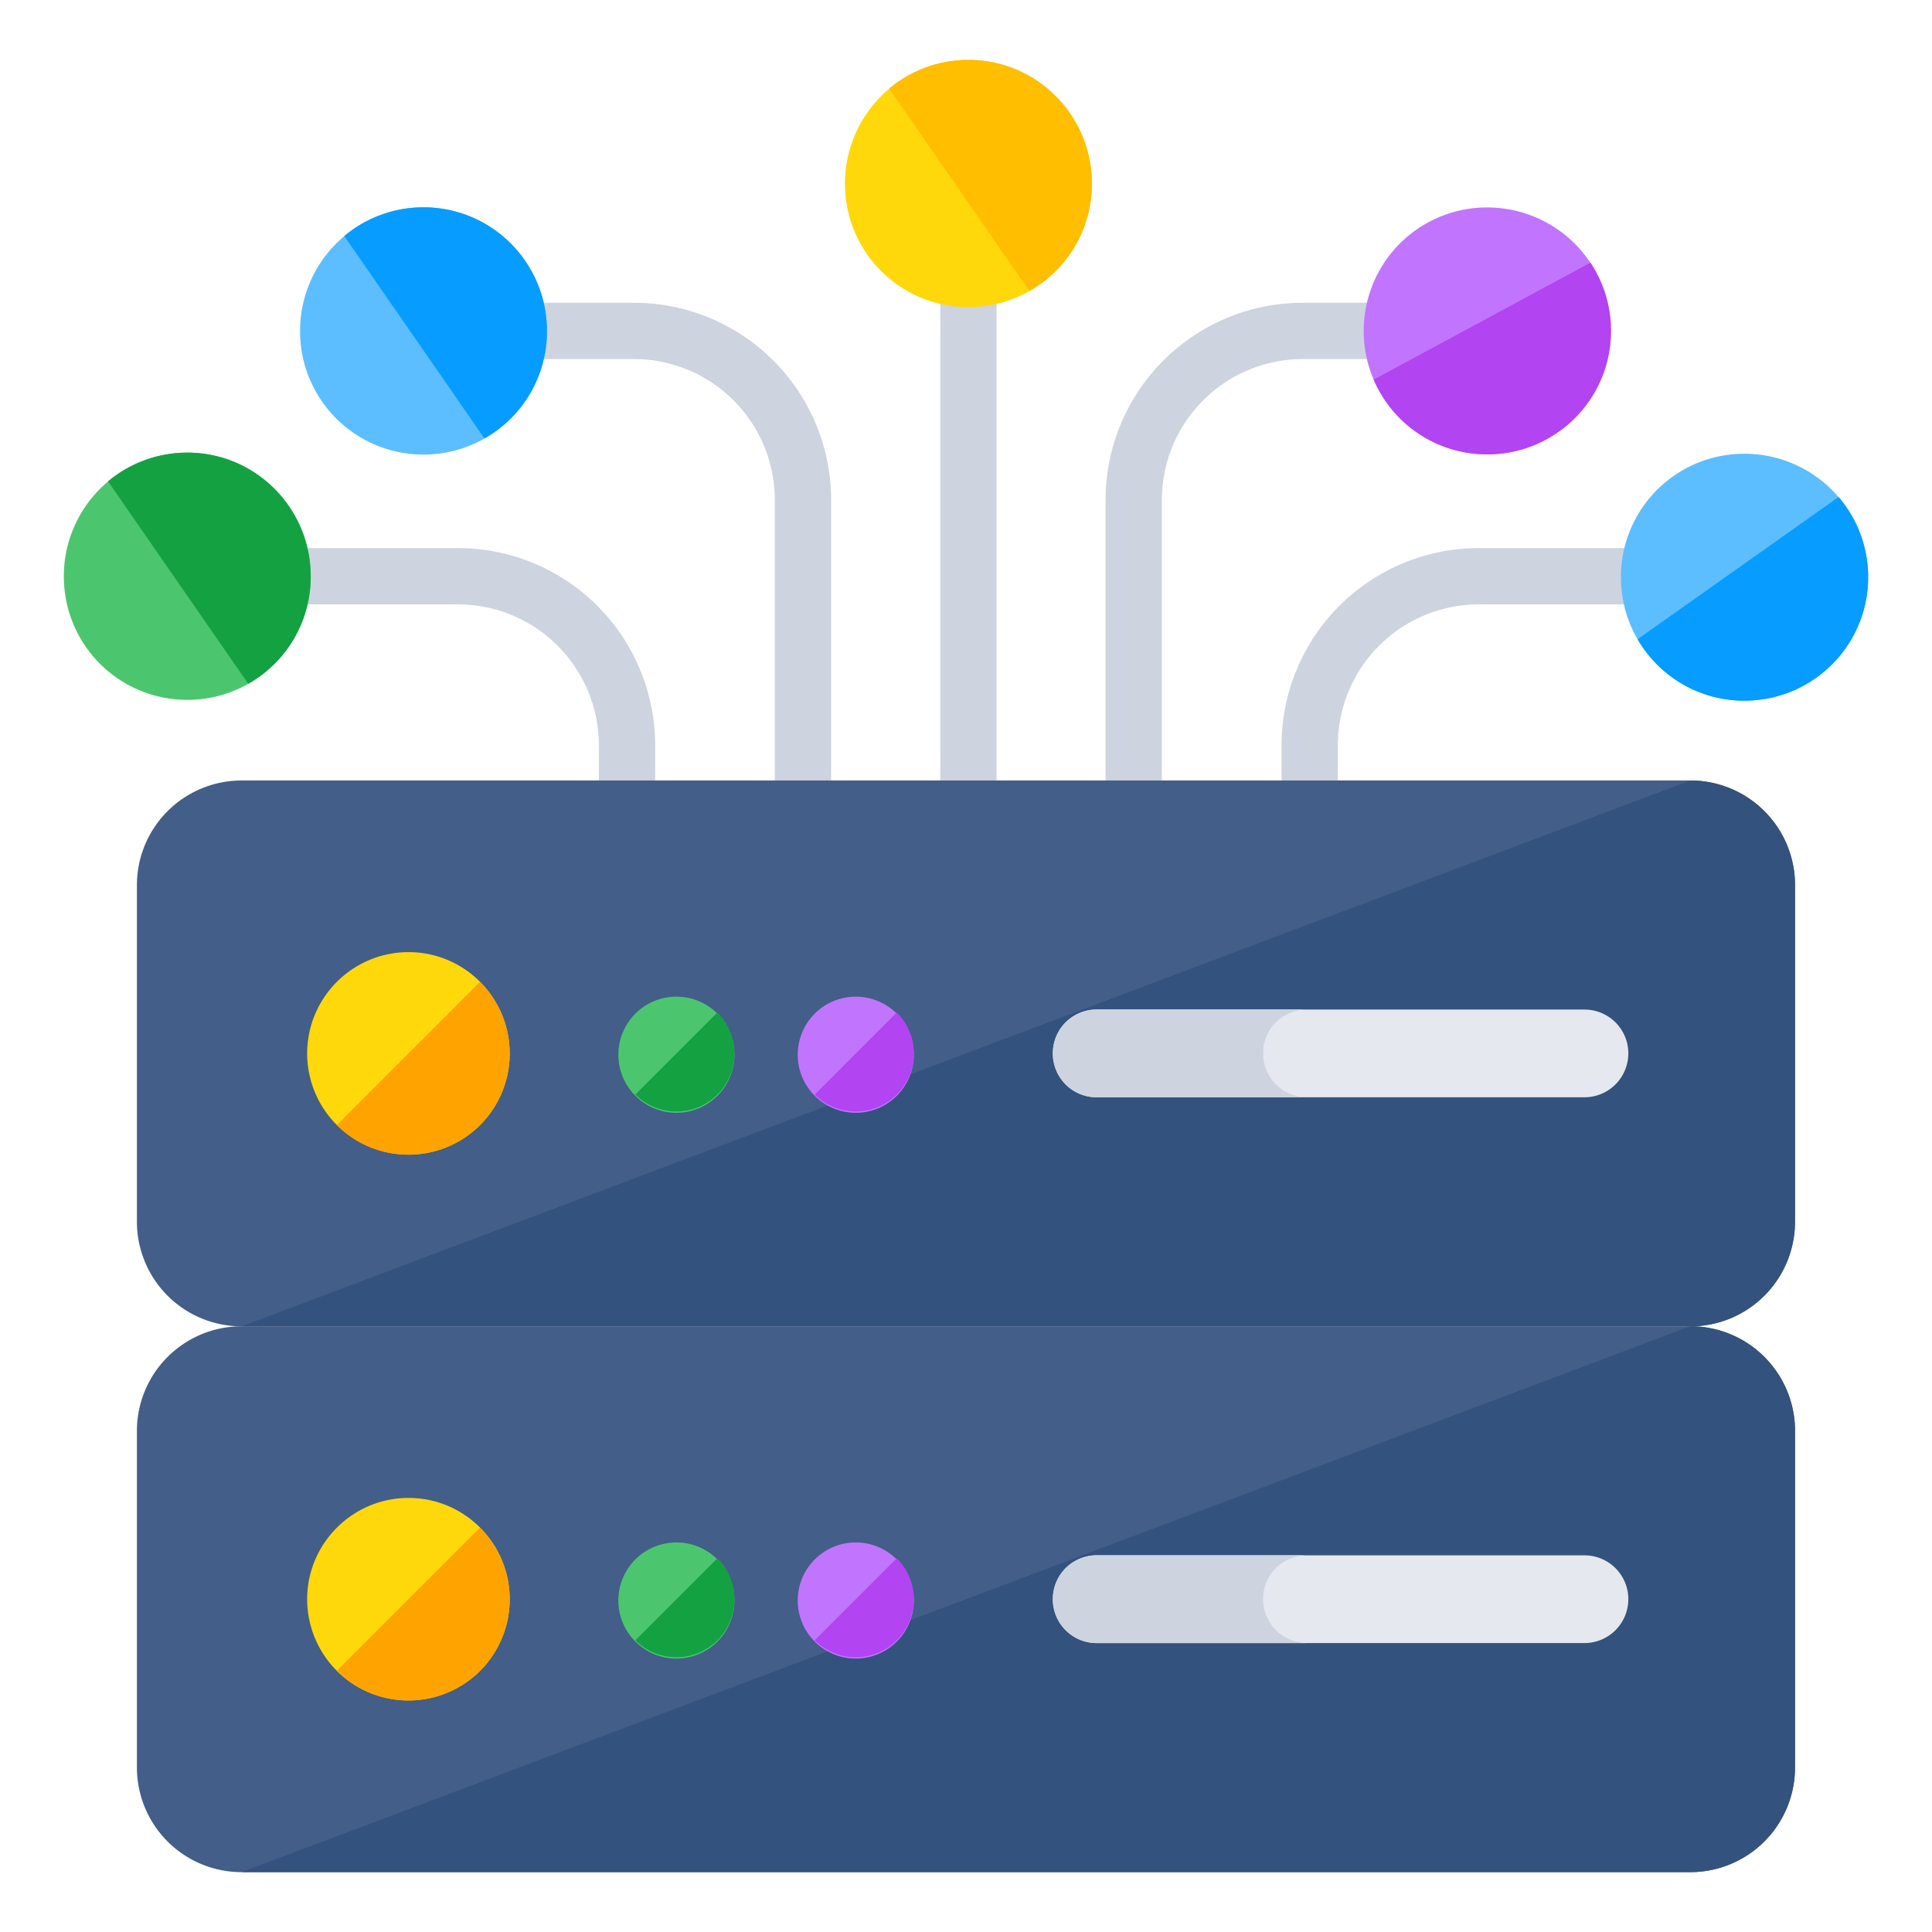 <svg xmlns="http://www.w3.org/2000/svg" version="1.1" xmlns:xlink="http://www.w3.org/1999/xlink" width="512" height="512" x="0" y="0" viewBox="0 0 68 68" style="enable-background:new 0 0 512 512" xml:space="preserve" class=""><g><path fill="#cdd4df" d="M35.076 6.459v23.913a.991.991 0 0 1-1.982 0V6.459a.991.991 0 0 1 1.982 0zM29.253 17.593v12.252a.991.991 0 0 1-1.982 0V17.593a4.96 4.96 0 0 0-4.954-4.955h-7.21a.991.991 0 0 1 0-1.982h7.21a6.944 6.944 0 0 1 6.936 6.937z" opacity="1" data-original="#cdd4df" class=""></path><path fill="#cdd4df" d="M23.06 26.228v4.913a.991.991 0 0 1-1.982 0v-4.913a4.96 4.96 0 0 0-4.955-4.955H5.037a.991.991 0 0 1 0-1.982h11.086a6.944 6.944 0 0 1 6.937 6.937zM54.05 11.647c0 .548-.444.991-.99.991h-7.211a4.96 4.96 0 0 0-4.955 4.955v12.252a.991.991 0 0 1-1.982 0V17.593a6.944 6.944 0 0 1 6.937-6.937h7.21c.547 0 .991.444.991.991z" opacity="1" data-original="#cdd4df" class=""></path><path fill="#cdd4df" d="M64.12 20.282c0 .548-.444.991-.992.991H52.042a4.96 4.96 0 0 0-4.954 4.955v4.913a.991.991 0 0 1-1.982 0v-4.913a6.944 6.944 0 0 1 6.936-6.937h11.086c.548 0 .991.444.991.991z" opacity="1" data-original="#cdd4df" class=""></path><path fill="#ffd80c" d="M29.74 6.465a4.35 4.35 0 0 1 4.345-4.357 4.35 4.35 0 0 1 4.346 4.357 4.34 4.34 0 0 1-4.346 4.345 4.34 4.34 0 0 1-4.345-4.345z" opacity="1" data-original="#ffd80c"></path><path fill="#ffbe00" d="M34.09 2.108c2.398 0 4.34 1.952 4.34 4.36a4.328 4.328 0 0 1-2.2 3.775l-4.934-7.125a4.33 4.33 0 0 1 2.794-1.01z" opacity="1" data-original="#ffbe00"></path><path fill="#5cbeff" d="M10.561 11.654a4.35 4.35 0 0 1 4.345-4.358 4.35 4.35 0 0 1 4.346 4.358 4.34 4.34 0 0 1-4.346 4.345 4.34 4.34 0 0 1-4.345-4.345z" opacity="1" data-original="#5cbeff"></path><path fill="#079cff" d="M14.911 7.297c2.398 0 4.34 1.952 4.34 4.36a4.328 4.328 0 0 1-2.2 3.775l-4.934-7.125a4.33 4.33 0 0 1 2.794-1.01z" opacity="1" data-original="#079cff"></path><path fill="#4cc66e" d="M2.247 20.288a4.35 4.35 0 0 1 4.345-4.357c2.404 0 4.345 1.953 4.345 4.357s-1.94 4.345-4.345 4.345a4.34 4.34 0 0 1-4.345-4.345z" opacity="1" data-original="#4cc66e"></path><path fill="#14a142" d="M6.596 15.931c2.398 0 4.34 1.953 4.34 4.36a4.328 4.328 0 0 1-2.199 3.776l-4.935-7.125a4.33 4.33 0 0 1 2.794-1.01z" opacity="1" data-original="#14a142"></path><path fill="#5cbeff" d="M61.353 15.971a4.35 4.35 0 0 1 4.4 4.301 4.35 4.35 0 0 1-4.313 4.39c-2.405.023-4.365-1.898-4.389-4.302s1.897-4.365 4.302-4.389z" opacity="1" data-original="#5cbeff"></path><path fill="#079cff" d="M65.753 20.277c.024 2.398-1.909 4.36-4.316 4.384a4.328 4.328 0 0 1-3.798-2.162l7.075-5.006a4.33 4.33 0 0 1 1.04 2.784z" opacity="1" data-original="#079cff"></path><path fill="#c175ff" d="M52.824 7.328a4.35 4.35 0 0 1 3.85 4.8 4.35 4.35 0 0 1-4.811 3.838 4.34 4.34 0 0 1-3.838-4.8 4.34 4.34 0 0 1 4.799-3.838z" opacity="1" data-original="#c175ff"></path><path fill="#b244f1" d="M56.673 12.133c-.265 2.384-2.42 4.098-4.813 3.832a4.328 4.328 0 0 1-3.509-2.604l7.627-4.116a4.33 4.33 0 0 1 .695 2.888z" opacity="1" data-original="#b244f1" class=""></path><path fill="#435e88" d="M63.18 31.155v11.844a3.684 3.684 0 0 1-3.683 3.684H8.503a3.684 3.684 0 0 1-3.684-3.684V31.155a3.684 3.684 0 0 1 3.684-3.684h50.994a3.684 3.684 0 0 1 3.684 3.684z" opacity="1" data-original="#435e88" class=""></path><path fill="#33527d" d="M63.176 31.158v11.837a3.68 3.68 0 0 1-3.679 3.688H8.507l50.99-19.213a3.68 3.68 0 0 1 3.68 3.688z" opacity="1" data-original="#33527d"></path><path fill="#ffd80c" d="M17.94 37.08a3.556 3.556 0 0 1-3.56 3.56 3.564 3.564 0 0 1-3.569-3.56c0-1.967 1.6-3.568 3.569-3.568 1.968 0 3.56 1.6 3.56 3.569z" opacity="1" data-original="#ffd80c"></path><path fill="#ffa300" d="M16.895 39.6a3.57 3.57 0 0 1-5.04 0l5.04-5.04a3.561 3.561 0 0 1 0 5.04z" opacity="1" data-original="#ffa300"></path><path fill="#4cc66e" d="M25.85 37.08a2.043 2.043 0 1 1-4.085-.005 2.043 2.043 0 0 1 4.085.004z" opacity="1" data-original="#4cc66e"></path><path fill="#14a142" d="M25.252 38.524a2.046 2.046 0 0 1-2.889 0l2.889-2.889a2.04 2.04 0 0 1 0 2.889z" opacity="1" data-original="#14a142"></path><path fill="#c175ff" d="M32.163 37.08a2.043 2.043 0 1 1-4.085-.005 2.043 2.043 0 0 1 4.085.004z" opacity="1" data-original="#c175ff"></path><path fill="#b244f1" d="M31.564 38.524a2.046 2.046 0 0 1-2.888 0l2.888-2.889a2.04 2.04 0 0 1 0 2.889z" opacity="1" data-original="#b244f1" class=""></path><path fill="#e5e8ef" d="M57.312 37.077a1.547 1.547 0 0 1-1.544 1.544h-17.17a1.544 1.544 0 1 1 0-3.088h17.17c.853 0 1.544.691 1.544 1.544z" opacity="1" data-original="#e5e8ef"></path><path fill="#cdd4df" d="M46.003 38.62h-7.41a1.537 1.537 0 0 1-1.534-1.546c0-.426.17-.815.45-1.095a1.57 1.57 0 0 1 1.084-.45h7.41a1.6 1.6 0 0 0-1.095.45 1.547 1.547 0 0 0 1.095 2.64z" opacity="1" data-original="#cdd4df" class=""></path><path fill="#435e88" d="M63.18 50.364V62.21a3.684 3.684 0 0 1-3.683 3.683H8.503a3.684 3.684 0 0 1-3.684-3.683V50.364a3.684 3.684 0 0 1 3.684-3.683h50.994a3.684 3.684 0 0 1 3.684 3.683z" opacity="1" data-original="#435e88" class=""></path><path fill="#33527d" d="M63.176 50.368v11.836a3.68 3.68 0 0 1-3.679 3.688H8.507l50.99-19.213a3.68 3.68 0 0 1 3.68 3.689z" opacity="1" data-original="#33527d"></path><path fill="#ffd80c" d="M17.94 56.29a3.556 3.556 0 0 1-3.56 3.56 3.564 3.564 0 0 1-3.569-3.56c0-1.968 1.6-3.568 3.569-3.568 1.968 0 3.56 1.6 3.56 3.569z" opacity="1" data-original="#ffd80c"></path><path fill="#ffa300" d="M16.895 58.81a3.57 3.57 0 0 1-5.04 0l5.04-5.04a3.561 3.561 0 0 1 0 5.04z" opacity="1" data-original="#ffa300"></path><path fill="#4cc66e" d="M25.85 56.29a2.043 2.043 0 1 1-4.085-.005 2.043 2.043 0 0 1 4.085.004z" opacity="1" data-original="#4cc66e"></path><path fill="#14a142" d="M25.252 57.733a2.046 2.046 0 0 1-2.889 0l2.889-2.888a2.04 2.04 0 0 1 0 2.888z" opacity="1" data-original="#14a142"></path><path fill="#c175ff" d="M32.163 56.29a2.043 2.043 0 1 1-4.085-.005 2.043 2.043 0 0 1 4.085.004z" opacity="1" data-original="#c175ff"></path><path fill="#b244f1" d="M31.564 57.733a2.046 2.046 0 0 1-2.888 0l2.888-2.888a2.04 2.04 0 0 1 0 2.888z" opacity="1" data-original="#b244f1" class=""></path><path fill="#e5e8ef" d="M57.312 56.287a1.547 1.547 0 0 1-1.544 1.544h-17.17a1.544 1.544 0 1 1 0-3.088h17.17c.853 0 1.544.69 1.544 1.544z" opacity="1" data-original="#e5e8ef"></path><path fill="#cdd4df" d="M46.003 57.83h-7.41a1.537 1.537 0 0 1-1.534-1.546c0-.426.17-.815.45-1.095a1.57 1.57 0 0 1 1.084-.45h7.41a1.6 1.6 0 0 0-1.095.45 1.547 1.547 0 0 0 1.095 2.64z" opacity="1" data-original="#cdd4df" class=""></path></g></svg>